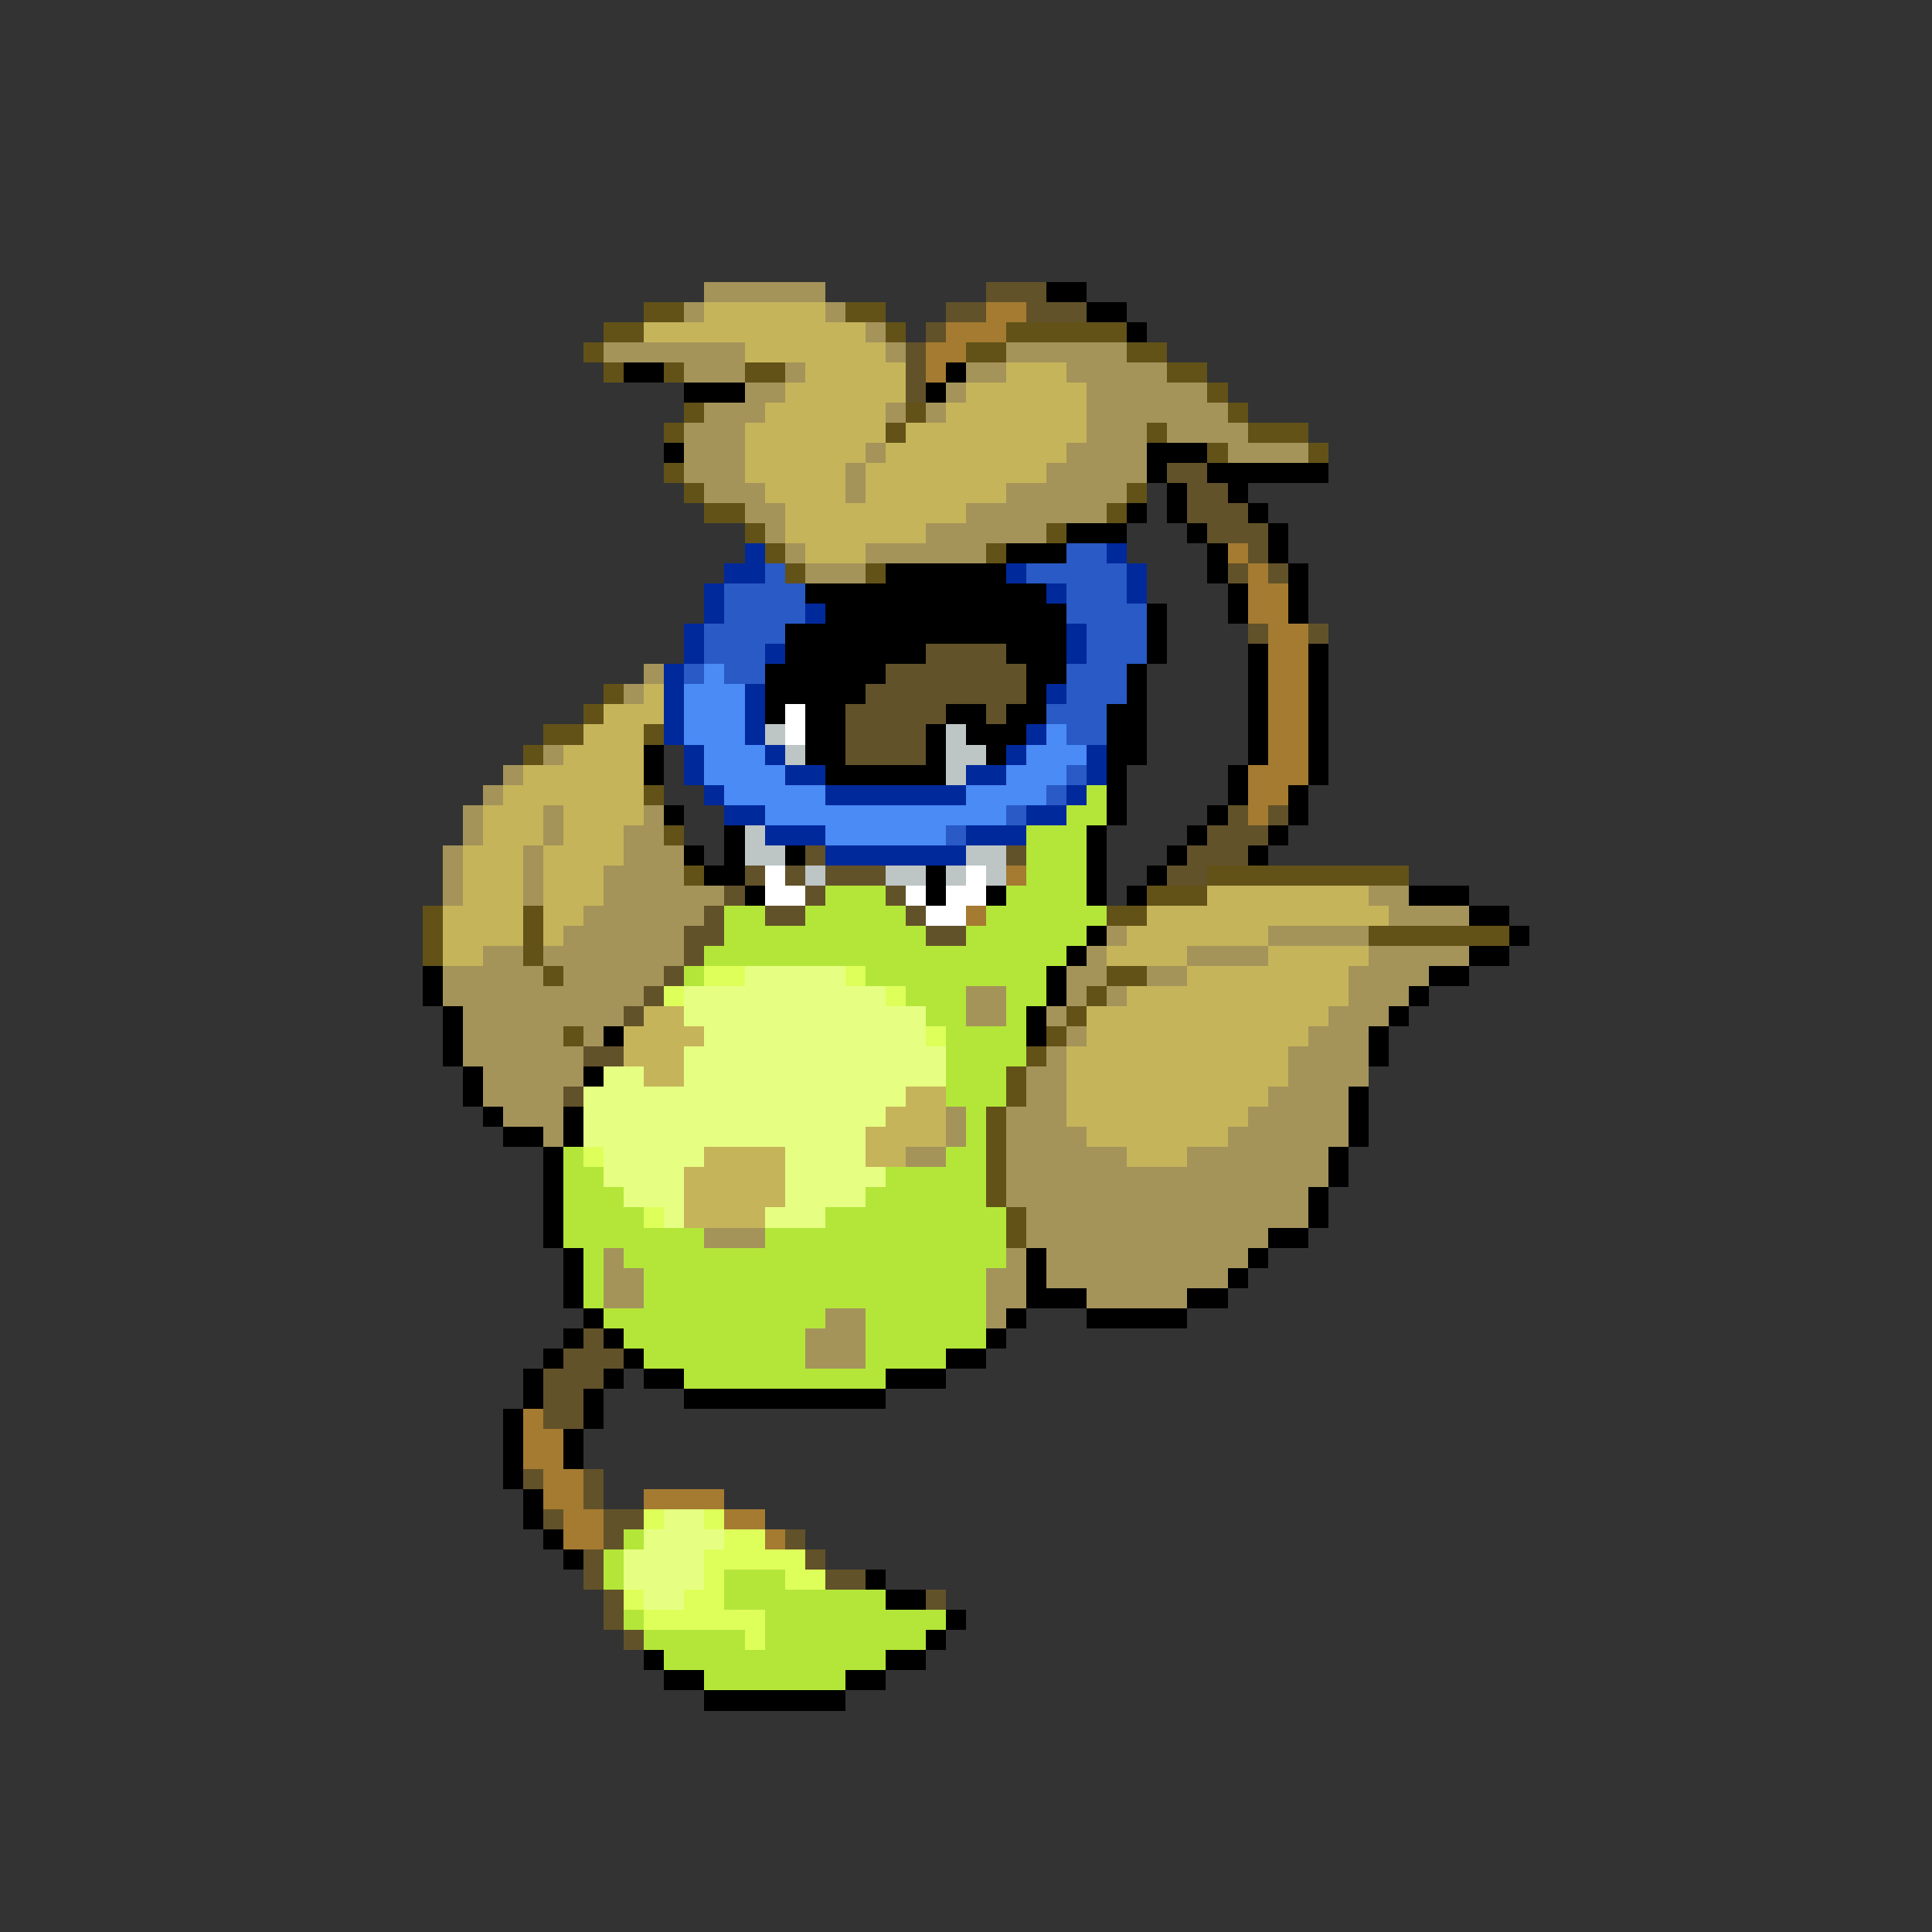 <svg xmlns="http://www.w3.org/2000/svg" viewBox="0 -0.5 96 96" shape-rendering="crispEdges">
<rect x="0" y="-0.5" width="96" height="96" fill="#333333" stroke="none"/>
<path stroke="#a4945a" d="M35 14h6M34 15h1M41 15h1M43 16h1M30 17h7M44 17h1M50 17h6M34 18h3M39 18h1M48 18h2M53 18h5M37 19h2M47 19h1M54 19h6M35 20h3M44 20h1M46 20h1M54 20h7M34 21h3M54 21h3M58 21h4M34 22h3M43 22h1M53 22h4M61 22h4M34 23h3M42 23h1M52 23h5M35 24h3M42 24h1M50 24h6M37 25h2M48 25h7M38 26h1M46 26h6M39 27h1M43 27h6M40 28h3M32 33h1M31 34h1M27 37h1M25 38h1M24 39h1M23 40h1M27 40h1M32 40h1M23 41h1M27 41h1M31 41h2M22 42h1M26 42h1M31 42h3M22 43h1M26 43h1M30 43h4M22 44h1M26 44h1M30 44h6M68 44h2M29 45h6M69 45h4M28 46h6M55 46h1M63 46h5M24 47h2M27 47h7M54 47h1M59 47h4M68 47h5M22 48h5M28 48h5M53 48h2M57 48h2M67 48h4M22 49h10M48 49h2M53 49h1M55 49h1M67 49h3M23 50h8M48 50h2M52 50h1M66 50h3M23 51h5M29 51h1M53 51h1M65 51h3M23 52h6M52 52h1M64 52h4M24 53h5M51 53h2M64 53h4M24 54h4M51 54h2M63 54h4M25 55h3M47 55h1M50 55h3M62 55h5M27 56h1M47 56h1M50 56h4M61 56h6M45 57h2M50 57h6M59 57h7M50 58h16M50 59h15M51 60h14M35 61h3M51 61h12M30 62h1M50 62h1M52 62h10M30 63h2M49 63h2M52 63h9M30 64h2M49 64h2M54 64h5M41 65h2M49 65h1M40 66h3M40 67h3" />
<path stroke="#625229" d="M49 14h3M47 15h2M51 15h3M46 16h1M45 17h1M45 18h1M45 19h1M58 23h2M59 24h2M59 25h3M60 26h3M62 27h1M61 28h1M63 28h1M62 31h1M65 31h1M46 32h4M44 33h7M43 34h8M42 35h5M49 35h1M42 36h4M42 37h4M61 40h1M63 40h1M60 41h3M40 42h1M50 42h1M59 42h3M37 43h1M39 43h1M41 43h3M58 43h2M36 44h1M40 44h1M44 44h1M35 45h1M38 45h2M45 45h1M34 46h2M46 46h2M34 47h1M33 48h1M32 49h1M31 50h1M29 52h2M28 54h1M29 66h1M28 67h3M27 68h3M27 69h2M27 70h2M26 73h1M29 73h1M29 74h1M27 75h1M30 75h2M30 76h1M39 76h1M29 77h1M40 77h1M29 78h1M41 78h2M30 79h1M46 79h1M30 80h1M31 81h1" />
<path stroke="#000000" d="M52 14h2M54 15h2M56 16h1M31 18h2M47 18h1M34 19h3M46 19h1M33 22h1M57 22h3M57 23h1M60 23h6M58 24h1M61 24h1M56 25h1M58 25h1M62 25h1M53 26h3M59 26h1M63 26h1M50 27h3M60 27h1M63 27h1M44 28h6M60 28h1M64 28h1M40 29h12M61 29h1M64 29h1M41 30h12M57 30h1M61 30h1M64 30h1M39 31h14M57 31h1M39 32h7M50 32h3M57 32h1M62 32h1M65 32h1M38 33h6M51 33h2M56 33h1M62 33h1M65 33h1M38 34h5M51 34h1M56 34h1M62 34h1M65 34h1M38 35h1M40 35h2M47 35h2M50 35h2M55 35h2M62 35h1M65 35h1M40 36h2M46 36h1M48 36h3M55 36h2M62 36h1M65 36h1M32 37h1M40 37h2M46 37h1M49 37h1M55 37h2M62 37h1M65 37h1M32 38h1M41 38h6M55 38h1M61 38h1M65 38h1M55 39h1M61 39h1M64 39h1M33 40h1M55 40h1M60 40h1M64 40h1M36 41h1M54 41h1M59 41h1M63 41h1M34 42h1M36 42h1M39 42h1M54 42h1M58 42h1M62 42h1M35 43h2M46 43h1M54 43h1M57 43h1M37 44h1M46 44h1M49 44h1M54 44h1M56 44h1M70 44h3M73 45h2M54 46h1M75 46h1M53 47h1M73 47h2M21 48h1M52 48h1M71 48h2M21 49h1M52 49h1M70 49h1M22 50h1M51 50h1M69 50h1M22 51h1M30 51h1M51 51h1M68 51h1M22 52h1M68 52h1M23 53h1M29 53h1M23 54h1M67 54h1M24 55h1M28 55h1M67 55h1M25 56h2M28 56h1M67 56h1M27 57h1M66 57h1M27 58h1M66 58h1M27 59h1M65 59h1M27 60h1M65 60h1M27 61h1M63 61h2M28 62h1M51 62h1M62 62h1M28 63h1M51 63h1M61 63h1M28 64h1M51 64h3M59 64h2M29 65h1M50 65h1M54 65h5M28 66h1M30 66h1M49 66h1M27 67h1M31 67h1M47 67h2M26 68h1M30 68h1M32 68h2M44 68h3M26 69h1M29 69h1M34 69h10M25 70h1M29 70h1M25 71h1M28 71h1M25 72h1M28 72h1M25 73h1M26 74h1M26 75h1M27 76h1M28 77h1M43 78h1M44 79h2M47 80h1M46 81h1M32 82h1M44 82h2M33 83h2M42 83h2M35 84h7" />
<path stroke="#625218" d="M32 15h2M42 15h2M30 16h2M44 16h1M50 16h6M29 17h1M48 17h2M56 17h2M30 18h1M33 18h1M37 18h2M58 18h2M60 19h1M34 20h1M45 20h1M61 20h1M33 21h1M44 21h1M57 21h1M62 21h3M60 22h1M65 22h1M33 23h1M34 24h1M56 24h1M35 25h2M55 25h1M37 26h1M52 26h1M38 27h1M49 27h1M39 28h1M43 28h1M30 34h1M29 35h1M27 36h2M32 36h1M26 37h1M32 39h1M33 41h1M34 43h1M60 43h10M57 44h3M21 45h1M26 45h1M55 45h2M21 46h1M26 46h1M68 46h7M21 47h1M26 47h1M27 48h1M55 48h2M54 49h1M53 50h1M28 51h1M52 51h1M51 52h1M50 53h1M50 54h1M49 55h1M49 56h1M49 57h1M49 58h1M49 59h1M50 60h1M50 61h1" />
<path stroke="#c5b45a" d="M35 15h6M32 16h11M37 17h7M40 18h5M50 18h3M39 19h6M48 19h6M38 20h6M47 20h7M37 21h7M45 21h9M37 22h6M44 22h9M37 23h5M43 23h9M38 24h4M43 24h7M39 25h9M39 26h7M40 27h3M32 34h1M30 35h3M29 36h3M28 37h4M26 38h6M25 39h7M24 40h3M28 40h4M24 41h3M28 41h3M23 42h3M27 42h4M23 43h3M27 43h3M23 44h3M27 44h3M60 44h8M22 45h4M27 45h2M57 45h12M22 46h4M27 46h1M56 46h7M22 47h2M55 47h4M63 47h5M59 48h8M56 49h11M32 50h2M54 50h12M31 51h4M54 51h11M31 52h3M53 52h11M32 53h2M53 53h11M45 54h2M53 54h10M44 55h3M53 55h9M43 56h4M54 56h7M35 57h4M43 57h2M56 57h3M34 58h5M34 59h5M34 60h4" />
<path stroke="#a47b31" d="M49 15h2M47 16h3M46 17h2M46 18h1M61 27h1M62 28h1M62 29h2M62 30h2M63 31h2M63 32h2M63 33h2M63 34h2M63 35h2M63 36h2M63 37h2M62 38h3M62 39h2M62 40h1M50 43h1M48 45h1M26 70h1M26 71h2M26 72h2M27 73h2M27 74h2M32 74h4M28 75h2M36 75h2M28 76h2M38 76h1" />
<path stroke="#00299c" d="M37 27h1M55 27h1M36 28h2M50 28h1M56 28h1M35 29h1M52 29h1M56 29h1M35 30h1M40 30h1M34 31h1M53 31h1M34 32h1M38 32h1M53 32h1M33 33h1M33 34h1M37 34h1M52 34h1M33 35h1M37 35h1M33 36h1M37 36h1M51 36h1M34 37h1M38 37h1M50 37h1M54 37h1M34 38h1M39 38h2M48 38h2M54 38h1M35 39h1M41 39h7M53 39h1M36 40h2M51 40h2M38 41h3M48 41h3M41 42h7" />
<path stroke="#295ac5" d="M53 27h2M38 28h1M51 28h5M36 29h4M53 29h3M36 30h4M53 30h4M35 31h4M54 31h3M35 32h3M54 32h3M34 33h1M36 33h2M53 33h3M53 34h3M52 35h3M53 36h2M53 38h1M52 39h1M50 40h1M47 41h1" />
<path stroke="#4a8bf6" d="M35 33h1M34 34h3M34 35h3M34 36h3M52 36h1M35 37h3M51 37h3M35 38h4M50 38h3M36 39h5M48 39h4M38 40h12M41 41h6" />
<path stroke="#ffffff" d="M39 35h1M39 36h1M38 43h1M48 43h1M38 44h2M45 44h1M47 44h2M46 45h2" />
<path stroke="#bdc5c5" d="M38 36h1M47 36h1M39 37h1M47 37h2M47 38h1M37 41h1M37 42h2M48 42h2M40 43h1M44 43h2M47 43h1M49 43h1" />
<path stroke="#b4e639" d="M54 39h1M53 40h2M51 41h3M51 42h3M51 43h3M41 44h3M50 44h4M36 45h2M40 45h5M49 45h6M36 46h10M48 46h6M35 47h18M34 48h1M43 48h9M45 49h3M50 49h2M46 50h2M50 50h1M47 51h4M47 52h4M47 53h3M47 54h3M48 55h1M48 56h1M28 57h1M47 57h2M28 58h2M44 58h5M28 59h3M43 59h6M28 60h4M41 60h9M28 61h7M38 61h12M29 62h1M31 62h19M29 63h1M32 63h17M29 64h1M32 64h17M30 65h11M43 65h6M31 66h9M43 66h6M32 67h8M43 67h4M34 68h10M31 76h1M30 77h1M30 78h1M36 78h3M36 79h8M31 80h1M38 80h9M32 81h5M38 81h8M33 82h11M35 83h7" />
<path stroke="#deff5a" d="M35 48h2M42 48h1M33 49h1M44 49h1M46 51h1M29 57h1M32 60h1M32 75h1M35 75h1M36 76h2M35 77h5M35 78h1M39 78h2M31 79h1M34 79h2M32 80h6M37 81h1" />
<path stroke="#e6ff83" d="M37 48h5M34 49h10M34 50h12M35 51h11M34 52h13M30 53h2M34 53h13M29 54h16M29 55h15M29 56h14M30 57h5M39 57h4M30 58h4M39 58h5M31 59h3M39 59h4M33 60h1M38 60h3M33 75h2M32 76h4M31 77h4M31 78h4M32 79h2" />
</svg>